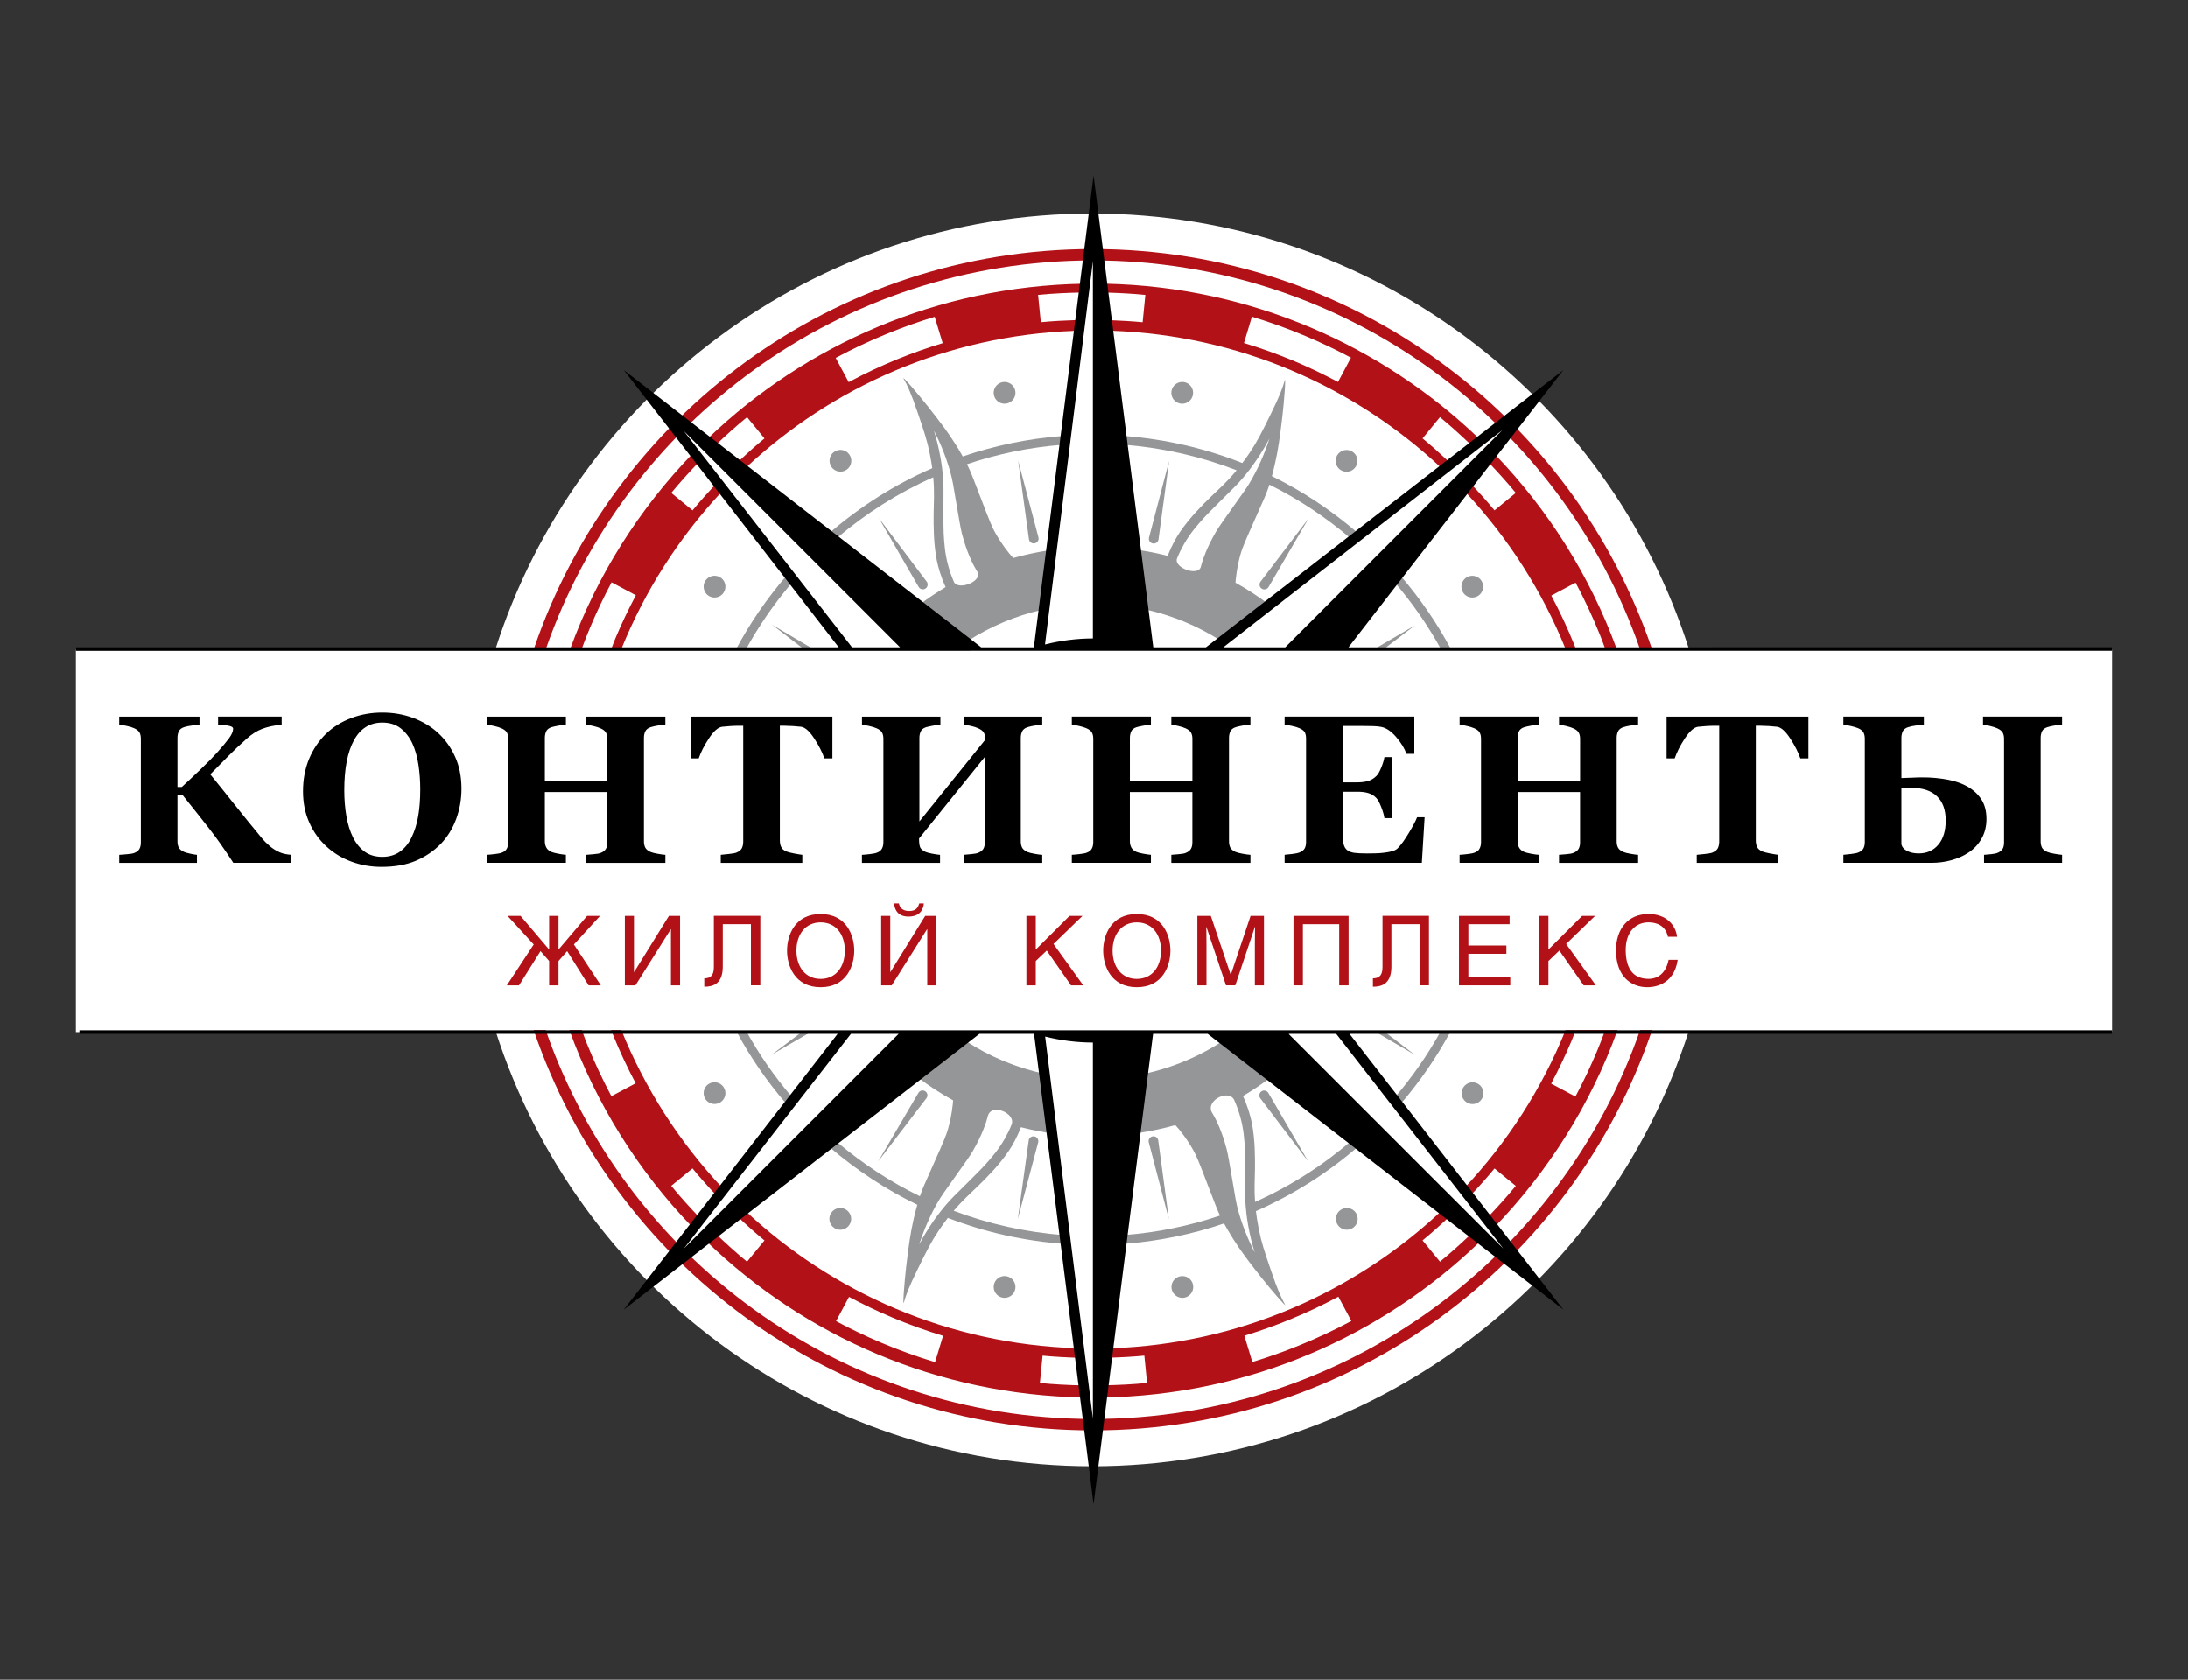 <?xml version="1.0" encoding="utf-8"?>
<!-- Generator: Adobe Illustrator 16.0.3, SVG Export Plug-In . SVG Version: 6.00 Build 0)  -->
<!DOCTYPE svg PUBLIC "-//W3C//DTD SVG 1.1//EN" "http://www.w3.org/Graphics/SVG/1.1/DTD/svg11.dtd">
<svg version="1.1" id="Слой_1" xmlns:x="http://ns.adobe.com/Extensibility/1.0/" xmlns:i="http://ns.adobe.com/AdobeIllustrator/10.0/" xmlns:graph="http://ns.adobe.com/Graphs/1.0/"
	 xmlns="http://www.w3.org/2000/svg" xmlns:xlink="http://www.w3.org/1999/xlink" xmlns:a="http://ns.adobe.com/AdobeSVGViewerExtensions/3.0/"
	 x="0px" y="0px" width="112px" height="86px" viewBox="0 0 112 86" enable-background="new 0 0 112 86" xml:space="preserve">
<rect x="0" y="0" width="112" height="86" fill="#333333" stroke="none"/>
<g id="Континенты_8_">
	<path fill="#FFFFFF" d="M108.115,33.232H86.456c-4.132-12.933-16.244-22.299-30.548-22.299c-14.302,0-26.414,9.366-30.546,22.299
		H3.885V52.84h21.501c4.154,12.896,16.246,22.228,30.521,22.228c14.278,0,26.368-9.332,30.522-22.228h21.684V33.232z"/>
	<path fill="#B11117" d="M55.944,13.336c12.952,0,23.957,8.305,27.999,19.877h0.616c-4.067-11.9-15.338-20.459-28.614-20.459
		S31.396,21.313,27.33,33.213h0.615C31.987,21.641,42.993,13.336,55.944,13.336"/>
	<path fill="#B11117" d="M83.954,52.738c-4.032,11.59-15.045,19.911-28.01,19.911c-12.964,0-23.979-8.321-28.011-19.911h-0.615
		c4.056,11.917,15.336,20.495,28.625,20.495s24.57-8.578,28.625-20.495H83.954z"/>
	<path fill="#B11117" d="M47.866,69.739L47.866,69.739c-0.936-0.284-1.856-0.616-2.765-0.999c-0.787-0.334-1.557-0.699-2.305-1.101
		l0.664-1.242c0.71,0.378,1.44,0.728,2.188,1.045c0.862,0.363,1.738,0.68,2.627,0.949L47.866,69.739z M55.435,70.93
		c-0.738-0.015-1.475-0.052-2.204-0.124l0.138-1.4c0.638,0.061,1.28,0.094,1.925,0.112c-0.054-0.133-0.108-0.266-0.155-0.398
		c-0.013-0.033-0.012-0.064-0.008-0.094c-6.58-0.21-12.543-2.853-17.017-7.069c-0.11,0.136-0.235,0.235-0.375,0.313
		c0.452,0.428,0.913,0.845,1.393,1.237l-0.893,1.089c-0.544-0.446-1.065-0.92-1.577-1.408c-0.125,0.181-0.286,0.305-0.491,0.374
		c5.021,4.848,11.818,7.861,19.32,7.984C55.451,71.342,55.435,71.136,55.435,70.93z"/>
	<path fill="#B11117" d="M65.98,67.575L65.98,67.575c0.866-0.353,1.709-0.748,2.528-1.188l0.666,1.243
		c-0.861,0.462-1.748,0.877-2.663,1.249c-0.791,0.322-1.595,0.608-2.407,0.852l-0.409-1.346
		C64.465,68.15,65.229,67.881,65.98,67.575 M56.407,71.549c7.502-0.11,14.297-3.12,19.326-7.955
		c-0.156-0.125-0.316-0.252-0.465-0.385c-0.505,0.479-1.021,0.947-1.557,1.386l-0.893-1.089c0.501-0.413,0.987-0.848,1.46-1.3
		c-0.146-0.09-0.302-0.156-0.474-0.177c-0.016-0.002-0.027-0.007-0.041-0.013c-4.451,4.165-10.362,6.788-16.885,7.013
		c-0.016,0.16-0.042,0.322-0.072,0.481c0.592-0.017,1.184-0.049,1.771-0.105l0.138,1.398c-0.737,0.074-1.479,0.109-2.224,0.122
		C56.454,71.132,56.423,71.339,56.407,71.549z"/>
	<path fill="#B11117" d="M35.443,23.239c-2.726,2.827-4.875,6.215-6.253,9.975h0.588c0.136-0.365,0.276-0.731,0.429-1.091
		c0.332-0.787,0.698-1.558,1.098-2.306l1.243,0.662c-0.379,0.712-0.728,1.442-1.043,2.19c-0.076,0.18-0.143,0.362-0.212,0.544h0.518
		c1.209-2.987,2.955-5.699,5.117-8.016c-0.123-0.113-0.237-0.241-0.315-0.381c-0.401,0.43-0.793,0.865-1.164,1.318l-1.089-0.893
		c0.454-0.554,0.937-1.083,1.435-1.603C35.669,23.51,35.549,23.381,35.443,23.239"/>
	<path fill="#B11117" d="M45.969,18.381L45.969,18.381c-0.866,0.352-1.709,0.748-2.527,1.187l-0.665-1.24
		c0.861-0.461,1.748-0.879,2.662-1.25c0.791-0.323,1.595-0.608,2.407-0.854l0.409,1.348C47.485,17.807,46.721,18.076,45.969,18.381
		 M55.451,14.529C48,14.663,41.246,17.647,36.24,22.446c0.153,0.094,0.272,0.223,0.366,0.373c0.528-0.507,1.07-0.997,1.634-1.457
		l0.892,1.088c-0.451,0.372-0.889,0.765-1.318,1.167c0.117,0.114,0.199,0.257,0.318,0.361c0.003,0.002,0.006,0.003,0.01,0.006
		c4.446-4.178,10.358-6.808,16.885-7.042c-0.008-0.183,0.035-0.364,0.083-0.551c-0.612,0.019-1.223,0.05-1.831,0.109L53.139,15.1
		c0.756-0.074,1.518-0.109,2.282-0.122C55.413,14.829,55.435,14.684,55.451,14.529z"/>
	<path fill="#B11117" d="M75.385,24.868c-0.081,0.149-0.178,0.291-0.295,0.411c2.128,2.299,3.851,4.981,5.046,7.934h0.527
		c-0.022-0.063-0.045-0.125-0.071-0.188c-0.35-0.866-0.744-1.71-1.182-2.53l1.243-0.662c0.46,0.862,0.875,1.75,1.245,2.665
		c0.095,0.236,0.182,0.476,0.27,0.715h0.586c-1.369-3.738-3.504-7.106-6.208-9.923c-0.067,0.087-0.157,0.168-0.223,0.25
		c-0.04,0.047-0.083,0.092-0.125,0.138c0.483,0.506,0.953,1.024,1.393,1.562l-1.089,0.893
		C76.146,25.701,75.771,25.281,75.385,24.868"/>
	<path fill="#B11117" d="M64.083,16.217L64.083,16.217c0.935,0.284,1.857,0.616,2.766,1.001c0.787,0.332,1.557,0.698,2.305,1.098
		l-0.664,1.243c-0.711-0.378-1.441-0.729-2.19-1.046c-0.861-0.362-1.736-0.68-2.625-0.948L64.083,16.217z M56.676,14.984
		c0.653,0.019,1.305,0.052,1.952,0.117l-0.139,1.4c-0.547-0.052-1.098-0.083-1.651-0.104c0.017,0.179,0.027,0.359,0.035,0.54
		c6.521,0.221,12.43,2.84,16.881,7.001c0.076-0.067,0.16-0.132,0.251-0.189c0.018-0.03,0.035-0.054,0.055-0.07
		c0.027-0.024,0.058-0.035,0.086-0.054c-0.432-0.405-0.872-0.801-1.328-1.175l0.892-1.089c0.567,0.466,1.11,0.961,1.642,1.473
		c0.13-0.116,0.257-0.234,0.382-0.354c-4.984-4.788-11.7-7.787-19.118-7.951C56.654,14.68,56.672,14.83,56.676,14.984z"/>
	<path fill="#B11117" d="M80.446,53.29L80.446,53.29c0.073-0.174,0.136-0.351,0.205-0.527c0.497,0.077,0.986,0.112,1.48,0.079
		c-0.124,0.334-0.249,0.663-0.388,0.991c-0.331,0.787-0.698,1.56-1.098,2.308l-1.242-0.661
		C79.781,54.766,80.131,54.036,80.446,53.29 M76.28,62.601c0.069,0.081,0.127,0.172,0.183,0.268
		c2.773-2.866,4.954-6.306,6.337-10.13h-2.659c-1.215,3.006-2.978,5.732-5.158,8.06c0.112,0.124,0.21,0.262,0.296,0.404
		c0.423-0.45,0.835-0.907,1.224-1.381l1.088,0.894c-0.462,0.563-0.953,1.103-1.461,1.632C76.187,62.428,76.237,62.513,76.28,62.601z
		"/>
	<path fill="#B11117" d="M36.763,61.3c0.067-0.159,0.135-0.317,0.198-0.476c0.003-0.008,0.007-0.01,0.009-0.013
		c-2.185-2.332-3.948-5.063-5.165-8.073h-0.546c0.013,0.01,0.021,0.022,0.036,0.03c0.022,0.055,0.041,0.108,0.062,0.162
		c0.351,0.866,0.744,1.71,1.182,2.53l-1.244,0.661c-0.459-0.862-0.875-1.749-1.244-2.665c-0.096-0.237-0.183-0.479-0.271-0.719
		h-0.634c1.373,3.793,3.527,7.214,6.27,10.065c0.118-0.174,0.241-0.33,0.39-0.467c-0.503-0.525-0.991-1.063-1.447-1.622l1.088-0.894
		C35.865,60.33,36.307,60.822,36.763,61.3"/>
	<path fill="#949698" d="M36.98,30.422c0.211-0.224,0.203-0.578-0.021-0.79c-0.224-0.211-0.578-0.201-0.789,0.022
		c-0.212,0.224-0.203,0.578,0.022,0.789C36.415,30.655,36.769,30.645,36.98,30.422"/>
	<path fill="#949698" d="M60.317,20.638c0.289,0.109,0.611-0.037,0.719-0.324c0.11-0.289-0.035-0.61-0.323-0.72
		c-0.289-0.108-0.61,0.037-0.719,0.324C59.884,20.206,60.03,20.529,60.317,20.638"/>
	<path fill="#949698" d="M43.247,24.104c0.282-0.125,0.407-0.457,0.282-0.737c-0.126-0.281-0.456-0.407-0.737-0.282
		c-0.28,0.127-0.407,0.455-0.28,0.737C42.636,24.103,42.965,24.229,43.247,24.104"/>
	<path fill="#949698" d="M69.334,23.981c0.212-0.224,0.2-0.577-0.024-0.788c-0.225-0.211-0.578-0.2-0.789,0.023
		c-0.21,0.225-0.201,0.579,0.024,0.79C68.771,24.218,69.123,24.207,69.334,23.981"/>
	<path fill="#949698" d="M51.516,20.666c0.304-0.051,0.509-0.337,0.458-0.642c-0.051-0.304-0.337-0.508-0.642-0.458
		c-0.304,0.051-0.51,0.339-0.458,0.642C50.924,20.513,51.213,20.717,51.516,20.666"/>
	<path fill="#949698" d="M75.595,30.547c0.28-0.126,0.405-0.456,0.279-0.737c-0.126-0.281-0.457-0.406-0.737-0.28
		c-0.281,0.126-0.406,0.457-0.28,0.738C74.983,30.548,75.313,30.675,75.595,30.547"/>
	<path fill="#949698" d="M71.389,29.817c0.897,1.046,1.691,2.183,2.362,3.398c0.089-0.004,0.179,0,0.27-0.003
		c0.082-0.002,0.161,0.002,0.242,0.005c-0.72-1.342-1.586-2.593-2.573-3.738C71.598,29.597,71.496,29.709,71.389,29.817"/>
	<path fill="#949698" d="M48.314,23.174L48.314,23.174c0.189,0.488,0.295,0.869,0.329,0.985c0.125,0.458,0.16,0.714,0.291,1.49
		c0.163,0.956,0.244,1.436,0.308,1.683c0.246,0.94,0.546,1.514,0.622,1.655c0.049,0.09,0.099,0.175,0.146,0.257
		c0.357,0.483-0.91,1.009-1.17,0.572c-0.142-0.323-0.235-0.61-0.297-0.837c-0.177-0.638-0.207-1.168-0.236-1.659
		c-0.013-0.208-0.012-0.568-0.012-1.284c0-0.931,0.016-1.147-0.024-1.621c-0.013-0.164-0.045-0.514-0.124-0.96
		c-0.098-0.566-0.226-1.043-0.342-1.412C47.96,22.343,48.141,22.723,48.314,23.174 M46.979,21.14
		c0.325,0.951,0.486,1.428,0.622,2.118c0.055,0.277,0.094,0.522,0.12,0.717c-1.904,0.828-3.652,1.938-5.207,3.269
		c0.109,0.106,0.23,0.197,0.357,0.28c1.47-1.247,3.116-2.293,4.901-3.084c0.072,0.785,0.027,1.244,0.02,1.896
		c-0.003,0.509-0.011,1.477,0.161,2.347c0.073,0.365,0.206,0.838,0.454,1.378c-0.481,0.285-0.944,0.599-1.388,0.933
		c0.251,0.188,0.536,0.291,0.785,0.495c0.273,0.224,0.523,0.47,0.803,0.688c0.318,0.247,0.676,0.374,0.964,0.617
		c1.138-0.72,2.402-1.259,3.753-1.568c0.101-0.475,0.047-1.065,0.1-1.505c0.051-0.418,0.327-1.13,0.254-1.541
		c-0.615,0.097-1.221,0.224-1.81,0.393c-0.066-0.074-0.132-0.147-0.2-0.229c-0.342-0.423-0.571-0.798-0.702-1.029
		c-0.18-0.315-0.267-0.521-0.819-1.964c-0.37-0.967-0.439-1.156-0.613-1.509c-0.009-0.018-0.023-0.047-0.036-0.07
		c1.538-0.518,3.157-0.859,4.835-0.993c0.001-0.15,0.01-0.3,0.02-0.45c-1.76,0.136-3.459,0.496-5.07,1.045
		c-0.09-0.162-0.199-0.35-0.344-0.581c-0.4-0.639-0.763-1.122-1.46-2.005c-0.436-0.554-1.363-1.644-1.218-1.384
		C46.436,19.708,46.619,20.082,46.979,21.14z"/>
	<path fill="#949698" d="M38.19,33.23c0.655-1.189,1.428-2.306,2.299-3.334c-0.093-0.124-0.168-0.259-0.262-0.381
		c-0.978,1.141-1.835,2.385-2.55,3.72C37.848,33.227,38.019,33.216,38.19,33.23"/>
	<path fill="#949698" d="M63.63,24.462L63.63,24.462c0.107-0.125,0.332-0.396,0.591-0.766c0.331-0.47,0.578-0.896,0.758-1.24
		c-0.102,0.321-0.243,0.717-0.44,1.159c-0.211,0.478-0.406,0.824-0.465,0.929c-0.235,0.413-0.392,0.617-0.848,1.259
		c-0.562,0.791-0.843,1.187-0.973,1.407c-0.49,0.839-0.684,1.458-0.73,1.61c-0.02,0.066-0.036,0.128-0.052,0.191
		c-0.114,0.521-1.4,0.074-1.222-0.417c0.117-0.288,0.241-0.527,0.347-0.715c0.325-0.575,0.68-0.971,1.005-1.338
		c0.139-0.157,0.394-0.41,0.9-0.916C63.16,24.968,63.323,24.825,63.63,24.462 M57.635,22.782c1.983,0.164,3.883,0.61,5.665,1.3
		c-0.524,0.637-0.886,0.931-1.364,1.398c-0.362,0.357-1.051,1.036-1.545,1.773c-0.195,0.293-0.421,0.693-0.622,1.209
		c-0.51-0.132-1.032-0.233-1.562-0.312c0.108,0.686,0.176,1.371,0.277,2.061c0.044,0.31,0.137,0.66,0.184,1.001
		c1.359,0.306,2.63,0.838,3.771,1.559c0.247-0.28,0.591-0.474,0.892-0.688c0.11-0.076,0.235-0.143,0.37-0.207
		c0.386-0.353,0.778-0.702,1.249-0.932c-0.542-0.406-1.111-0.779-1.708-1.107c0.005-0.064,0.01-0.129,0.016-0.195
		c0.056-0.542,0.161-0.969,0.23-1.225c0.097-0.349,0.182-0.558,0.812-1.968c0.422-0.944,0.507-1.126,0.634-1.5
		c0.011-0.033,0.026-0.079,0.042-0.133c1.517,0.752,2.922,1.69,4.195,2.781c0.107-0.105,0.216-0.207,0.313-0.322
		c-1.326-1.139-2.794-2.117-4.379-2.895c0.045-0.165,0.096-0.362,0.149-0.593c0.168-0.735,0.254-1.333,0.387-2.452
		c0.083-0.699,0.197-2.126,0.117-1.838c-0.094,0.338-0.229,0.731-0.724,1.734c-0.443,0.901-0.665,1.353-1.056,1.937
		c-0.143,0.212-0.273,0.395-0.387,0.542c-1.875-0.742-3.883-1.215-5.979-1.381c0,0.004,0.002,0.007,0.002,0.01
		C57.615,22.489,57.626,22.634,57.635,22.782z"/>
	<path fill="#949698" d="M47.375,30.136c0.119-0.08,0.147-0.243,0.062-0.356l-2.443-3.242l2.031,3.515
		C47.095,30.176,47.256,30.213,47.375,30.136"/>
	<path fill="#949698" d="M41.162,33.245c0.185,0.011,0.371,0.023,0.557,0.037l-2.189-1.289L41.162,33.245z"/>
	<path fill="#949698" d="M52.673,27.613c0.019,0.141,0.154,0.237,0.294,0.208c0.14-0.029,0.227-0.168,0.191-0.306l-1.038-3.923
		L52.673,27.613z"/>
	<path fill="#949698" d="M72.427,32.019l-2.116,1.234c0.175-0.004,0.351-0.009,0.527-0.026L72.427,32.019z"/>
	<path fill="#949698" d="M64.583,30.138c0.12,0.08,0.28,0.042,0.352-0.081l2.044-3.506l-2.455,3.232
		C64.438,29.897,64.465,30.059,64.583,30.138"/>
	<path fill="#949698" d="M59.301,27.62l0.544-4.023l-1.029,3.925c-0.036,0.139,0.051,0.278,0.191,0.306
		C59.147,27.855,59.282,27.761,59.301,27.62"/>
	<path fill="#949698" d="M48.402,61.711L48.402,61.711c-0.107,0.123-0.332,0.396-0.593,0.765c-0.33,0.472-0.577,0.897-0.756,1.242
		c0.102-0.322,0.242-0.715,0.44-1.159c0.211-0.478,0.405-0.824,0.464-0.929c0.236-0.413,0.393-0.618,0.848-1.259
		c0.562-0.791,0.844-1.188,0.974-1.408c0.49-0.839,0.683-1.456,0.729-1.609c0.021-0.066,0.036-0.127,0.053-0.191
		c0.157-0.719,1.462-0.174,1.221,0.416c-0.117,0.288-0.239,0.527-0.346,0.716c-0.325,0.574-0.68,0.971-1.005,1.338
		c-0.139,0.156-0.394,0.411-0.9,0.916C48.872,61.205,48.709,61.348,48.402,61.711 M54.479,63.236
		c-1.979-0.147-3.877-0.576-5.659-1.247c0.479-0.566,0.826-0.855,1.276-1.298c0.362-0.355,1.052-1.034,1.544-1.771
		c0.196-0.293,0.423-0.694,0.622-1.209c0.551,0.141,1.115,0.251,1.688,0.332c-0.14-1.026-0.355-2.023-0.451-3.06
		c-1.473-0.313-2.846-0.892-4.067-1.688c-0.107,0.114-0.223,0.222-0.347,0.319c-0.255,0.23-0.553,0.424-0.811,0.606
		c-0.447,0.31-0.872,0.611-1.293,0.938c0.571,0.434,1.174,0.83,1.808,1.178c-0.005,0.064-0.01,0.129-0.016,0.195
		c-0.056,0.542-0.162,0.968-0.231,1.224c-0.096,0.351-0.181,0.557-0.811,1.969c-0.422,0.943-0.507,1.128-0.634,1.5
		c-0.002,0.008-0.005,0.017-0.007,0.022c-1.518-0.737-2.924-1.664-4.2-2.74c-0.117,0.096-0.254,0.177-0.385,0.26
		c1.348,1.149,2.839,2.134,4.451,2.915c-0.053,0.185-0.114,0.417-0.181,0.704c-0.168,0.735-0.254,1.333-0.387,2.453
		c-0.082,0.699-0.197,2.125-0.117,1.84c0.093-0.341,0.229-0.733,0.723-1.736c0.444-0.903,0.666-1.353,1.058-1.938
		c0.18-0.269,0.341-0.484,0.468-0.65c1.896,0.731,3.925,1.192,6.042,1.337c-0.032-0.147-0.062-0.297-0.086-0.446
		C54.478,63.242,54.479,63.238,54.479,63.236z"/>
	<path fill="#949698" d="M71.36,56.229c0.12,0.094,0.216,0.201,0.304,0.328c0.989-1.143,1.857-2.395,2.58-3.734
		c-0.171,0.004-0.344,0.006-0.515,0.01C73.055,54.047,72.258,55.185,71.36,56.229"/>
	<path fill="#949698" d="M63.718,62.999L63.718,62.999c-0.188-0.486-0.296-0.868-0.328-0.984c-0.125-0.459-0.16-0.715-0.291-1.491
		c-0.162-0.956-0.244-1.436-0.308-1.685c-0.246-0.939-0.547-1.513-0.622-1.651c-0.049-0.092-0.098-0.179-0.147-0.258
		c-0.294-0.623,0.934-1.207,1.17-0.573c0.142,0.322,0.235,0.61,0.298,0.837c0.176,0.638,0.207,1.167,0.235,1.658
		c0.013,0.209,0.013,0.566,0.013,1.285c-0.002,0.929-0.016,1.145,0.025,1.62c0.012,0.162,0.045,0.514,0.123,0.96
		c0.098,0.565,0.226,1.043,0.342,1.412C64.072,63.83,63.891,63.45,63.718,62.999 M64.243,61.537
		c-0.049-0.669-0.01-1.104-0.004-1.697c0.004-0.511,0.011-1.479-0.16-2.348c-0.075-0.363-0.207-0.839-0.455-1.379
		c1.071-0.632,2.055-1.396,2.934-2.266c-0.175-0.225-0.377-0.418-0.611-0.593c-0.1-0.072-0.112-0.27,0.027-0.315
		c0.015-0.006,0.029-0.008,0.045-0.011c-0.035-0.017-0.068-0.041-0.102-0.062h-2.706c-1.341,0.999-2.898,1.726-4.586,2.1
		c0.016,0.744-0.156,1.514-0.236,2.249c-0.031,0.278-0.042,0.536-0.083,0.788c0.631-0.1,1.252-0.229,1.856-0.401
		c0.067,0.073,0.133,0.147,0.2,0.229c0.345,0.422,0.572,0.798,0.703,1.028c0.18,0.317,0.267,0.523,0.818,1.967
		c0.334,0.871,0.424,1.111,0.565,1.408c-1.544,0.521-3.172,0.862-4.857,0.995c-0.03,0.154-0.057,0.306-0.088,0.455
		c1.79-0.133,3.517-0.49,5.153-1.047c0.101,0.185,0.238,0.43,0.436,0.744c0.399,0.64,0.762,1.121,1.459,2.008
		c0.436,0.553,1.365,1.642,1.218,1.382c-0.172-0.306-0.356-0.68-0.715-1.738c-0.325-0.949-0.486-1.428-0.622-2.117
		c-0.076-0.378-0.119-0.695-0.145-0.909c1.926-0.844,3.697-1.974,5.265-3.332c-0.108-0.102-0.212-0.21-0.315-0.32
		C67.747,59.643,66.066,60.721,64.243,61.537z"/>
	<path fill="#949698" d="M37.714,52.838c0.716,1.327,1.575,2.563,2.552,3.695c0.065-0.144,0.143-0.276,0.245-0.401
		c-0.879-1.032-1.656-2.151-2.315-3.346C38.036,52.816,37.876,52.84,37.714,52.838"/>
	<path fill="#949698" d="M47.365,55.87c-0.119-0.079-0.279-0.043-0.352,0.081l-2.053,3.5l2.463-3.226
		C47.511,56.113,47.484,55.949,47.365,55.87"/>
	<path fill="#949698" d="M52.659,58.39l-0.557,4.02l1.042-3.922c0.037-0.137-0.051-0.278-0.19-0.307
		C52.813,58.153,52.677,58.247,52.659,58.39"/>
	<path fill="#949698" d="M39.514,53.988l1.877-1.088c-0.114-0.001-0.231-0.027-0.339-0.073L39.514,53.988z"/>
	<path fill="#949698" d="M59.288,58.39c-0.019-0.143-0.152-0.238-0.293-0.21c-0.141,0.027-0.228,0.165-0.192,0.304l1.027,3.928
		L59.288,58.39z"/>
	<path fill="#949698" d="M70.901,52.844c-0.136,0.013-0.271,0.023-0.405,0.033l1.932,1.13L70.901,52.844z"/>
	<path fill="#949698" d="M64.573,55.872c-0.119,0.081-0.146,0.245-0.061,0.359l2.452,3.232l-2.04-3.509
		C64.853,55.833,64.692,55.796,64.573,55.872"/>
	<path fill="#949698" d="M36.346,55.457c-0.281,0.125-0.406,0.457-0.281,0.737c0.127,0.28,0.457,0.405,0.738,0.28
		s0.408-0.455,0.281-0.735C36.958,55.457,36.628,55.332,36.346,55.457"/>
	<path fill="#949698" d="M42.606,62.022c-0.211,0.225-0.202,0.576,0.023,0.786c0.224,0.212,0.577,0.203,0.789-0.021
		c0.211-0.225,0.201-0.577-0.023-0.789C43.171,61.788,42.818,61.797,42.606,62.022"/>
	<path fill="#949698" d="M75.761,55.563c-0.224-0.212-0.578-0.201-0.789,0.023c-0.212,0.224-0.201,0.575,0.023,0.789
		c0.224,0.21,0.578,0.201,0.789-0.024C75.996,56.126,75.985,55.774,75.761,55.563"/>
	<path fill="#949698" d="M60.506,65.332c-0.309,0.008-0.551,0.266-0.542,0.573s0.266,0.549,0.574,0.542
		c0.308-0.01,0.55-0.268,0.541-0.575C61.071,65.564,60.814,65.321,60.506,65.332"/>
	<path fill="#949698" d="M51.623,65.367c-0.288-0.11-0.61,0.035-0.72,0.322c-0.109,0.288,0.035,0.61,0.322,0.721
		c0.289,0.11,0.611-0.035,0.72-0.322C52.055,65.8,51.91,65.478,51.623,65.367"/>
	<path fill="#949698" d="M68.711,61.896c-0.281,0.126-0.406,0.455-0.279,0.737c0.126,0.278,0.456,0.405,0.737,0.278
		c0.281-0.125,0.406-0.455,0.28-0.737C69.323,61.893,68.994,61.77,68.711,61.896"/>
	<path d="M4.067,33.232h104.047H4.067z"/>
	<path d="M4.067,52.84h104.047H4.067z"/>
	<path d="M35.004,22.074L35.004,22.074l11.067,11.066h-2.457L35.004,22.074z M76.904,22.026L76.904,22.026L65.789,33.141h-3.172
		L76.904,22.026z M55.944,13.373L55.944,13.373v19.313c-0.846,0.002-1.665,0.112-2.451,0.308L55.944,13.373z M69.025,33.141
		L80.03,18.948L61.728,33.141h-2.694L55.979,8.986l-3.056,24.155h-2.695L31.927,18.948l11.006,14.192H3.885v0.183l104.229-0.005
		v-0.182L69.025,33.141z"/>
	<path d="M76.952,63.924L76.952,63.924L65.958,52.931h2.441L76.952,63.924z M35.005,63.924L35.005,63.924l8.552-10.993h2.442
		L35.005,63.924z M55.944,72.629L55.944,72.629L53.501,53.07c0.783,0.195,1.6,0.303,2.443,0.306V72.629z M4.067,52.931h38.809
		L31.927,67.052l18.209-14.121h2.797l3.045,24.083l3.045-24.083h2.796l18.21,14.121L69.08,52.931h39.035v-0.183H4.067V52.931z"/>
	<path d="M11.943,44.174L11.943,44.174c-0.445-0.686-0.848-1.259-1.208-1.719c-0.358-0.461-0.817-1.04-1.377-1.736H9.083v2.354
		c0,0.125,0.022,0.232,0.069,0.321s0.138,0.162,0.274,0.223c0.064,0.027,0.159,0.055,0.284,0.083c0.124,0.03,0.248,0.05,0.371,0.065
		v0.411H6.102v-0.411c0.095-0.007,0.229-0.017,0.403-0.032c0.174-0.015,0.297-0.035,0.367-0.064
		c0.126-0.048,0.214-0.118,0.263-0.205c0.049-0.088,0.074-0.199,0.074-0.333v-5.308c0-0.123-0.021-0.228-0.063-0.311
		c-0.042-0.085-0.134-0.161-0.274-0.227c-0.109-0.05-0.241-0.09-0.396-0.122c-0.155-0.033-0.279-0.053-0.375-0.063v-0.412h4.11
		v0.412c-0.108,0.01-0.24,0.025-0.393,0.045c-0.153,0.019-0.284,0.046-0.394,0.082C9.29,37.27,9.198,37.343,9.152,37.44
		c-0.046,0.099-0.069,0.208-0.069,0.329v2.521h0.223c0.274-0.249,0.594-0.551,0.96-0.903c0.366-0.35,0.649-0.64,0.85-0.864
		c0.281-0.313,0.488-0.563,0.62-0.745c0.132-0.183,0.197-0.341,0.197-0.475c0-0.061-0.063-0.106-0.189-0.138
		c-0.126-0.031-0.32-0.055-0.581-0.068v-0.412h3.255v0.412c-0.393,0.042-0.723,0.113-0.991,0.215
		c-0.267,0.1-0.532,0.267-0.796,0.503c-0.376,0.337-0.686,0.628-0.93,0.877c-0.244,0.247-0.557,0.564-0.939,0.951
		c0.337,0.413,0.744,0.916,1.217,1.513c0.476,0.597,0.948,1.18,1.418,1.746c0.12,0.146,0.256,0.282,0.411,0.415
		c0.155,0.131,0.326,0.238,0.512,0.319c0.087,0.039,0.188,0.07,0.3,0.09c0.112,0.021,0.208,0.033,0.289,0.037v0.411H11.943z
		 M14.909,44.174h-2.966c-0.445-0.686-0.848-1.259-1.208-1.719c-0.358-0.461-0.817-1.04-1.377-1.736H9.083v2.354
		c0,0.125,0.022,0.232,0.069,0.321s0.138,0.162,0.274,0.223c0.064,0.027,0.159,0.055,0.284,0.083c0.124,0.03,0.248,0.05,0.371,0.065
		v0.411H6.102v-0.411c0.095-0.007,0.229-0.017,0.403-0.032c0.174-0.015,0.297-0.035,0.367-0.064
		c0.126-0.048,0.214-0.118,0.263-0.205c0.049-0.088,0.074-0.199,0.074-0.333v-5.308c0-0.123-0.021-0.228-0.063-0.311
		c-0.042-0.085-0.134-0.161-0.274-0.227c-0.109-0.05-0.241-0.09-0.396-0.122c-0.155-0.033-0.279-0.053-0.375-0.063v-0.412h4.11
		v0.412c-0.108,0.01-0.24,0.025-0.393,0.045c-0.153,0.019-0.284,0.046-0.394,0.082C9.29,37.27,9.198,37.343,9.152,37.44
		c-0.046,0.099-0.069,0.208-0.069,0.329v2.521h0.223c0.274-0.249,0.594-0.551,0.96-0.903c0.366-0.35,0.649-0.64,0.85-0.864
		c0.281-0.313,0.488-0.563,0.62-0.745c0.132-0.183,0.197-0.341,0.197-0.475c0-0.061-0.063-0.106-0.189-0.138
		c-0.126-0.031-0.32-0.055-0.581-0.068v-0.412h3.255v0.412c-0.393,0.042-0.723,0.113-0.991,0.215
		c-0.267,0.1-0.532,0.267-0.796,0.503c-0.376,0.337-0.686,0.628-0.93,0.877c-0.244,0.247-0.557,0.564-0.939,0.951
		c0.337,0.413,0.744,0.916,1.217,1.513c0.476,0.597,0.948,1.18,1.418,1.746c0.12,0.146,0.256,0.282,0.411,0.415
		c0.155,0.131,0.326,0.238,0.512,0.319c0.087,0.039,0.188,0.07,0.3,0.09c0.112,0.021,0.208,0.033,0.289,0.037V44.174z"/>
	<path d="M21.064,42.88L21.064,42.88c0.158-0.321,0.272-0.684,0.342-1.089c0.071-0.404,0.106-0.863,0.106-1.373
		c0-0.435-0.03-0.857-0.092-1.266c-0.061-0.411-0.167-0.776-0.314-1.099c-0.151-0.319-0.352-0.576-0.601-0.771
		c-0.25-0.193-0.562-0.29-0.935-0.29c-0.636,0-1.121,0.301-1.451,0.906c-0.331,0.604-0.496,1.458-0.496,2.562
		c0,0.468,0.037,0.91,0.108,1.325c0.072,0.417,0.186,0.779,0.341,1.089c0.158,0.313,0.358,0.557,0.601,0.732
		c0.243,0.175,0.542,0.262,0.897,0.262c0.349,0,0.648-0.088,0.898-0.264C20.717,43.428,20.915,43.186,21.064,42.88 M22.42,37.52
		c0.369,0.338,0.662,0.746,0.878,1.225c0.216,0.479,0.324,1.022,0.324,1.635c0,0.545-0.091,1.065-0.274,1.557
		c-0.184,0.492-0.446,0.916-0.792,1.273c-0.363,0.369-0.788,0.656-1.277,0.862c-0.489,0.205-1.072,0.309-1.748,0.309
		c-0.545,0-1.06-0.091-1.545-0.27c-0.486-0.179-0.913-0.44-1.282-0.781c-0.366-0.334-0.656-0.741-0.872-1.22
		c-0.214-0.478-0.321-1.01-0.321-1.598c0-0.612,0.105-1.167,0.313-1.664c0.21-0.5,0.499-0.925,0.863-1.281
		c0.362-0.347,0.793-0.616,1.291-0.804c0.498-0.189,1.028-0.283,1.591-0.283c0.56,0,1.086,0.091,1.576,0.273
		C21.637,36.938,22.062,37.192,22.42,37.52z M22.42,37.52L22.42,37.52c0.369,0.338,0.662,0.746,0.878,1.225
		c0.216,0.479,0.324,1.022,0.324,1.635c0,0.545-0.091,1.065-0.274,1.557c-0.184,0.492-0.446,0.916-0.792,1.273
		c-0.363,0.369-0.788,0.656-1.277,0.862c-0.489,0.205-1.072,0.309-1.748,0.309c-0.545,0-1.06-0.091-1.545-0.27
		c-0.486-0.179-0.913-0.44-1.282-0.781c-0.366-0.334-0.656-0.741-0.872-1.22c-0.214-0.478-0.321-1.01-0.321-1.598
		c0-0.612,0.105-1.167,0.313-1.664c0.21-0.5,0.499-0.925,0.863-1.281c0.362-0.347,0.793-0.616,1.291-0.804
		c0.498-0.189,1.028-0.283,1.591-0.283c0.56,0,1.086,0.091,1.576,0.273C21.637,36.938,22.062,37.192,22.42,37.52 M21.064,42.88
		c0.158-0.321,0.272-0.684,0.342-1.089c0.071-0.404,0.106-0.863,0.106-1.373c0-0.435-0.03-0.857-0.092-1.266
		c-0.061-0.411-0.167-0.776-0.314-1.099c-0.151-0.319-0.352-0.576-0.601-0.771c-0.25-0.193-0.562-0.29-0.935-0.29
		c-0.636,0-1.121,0.301-1.451,0.906c-0.331,0.604-0.496,1.458-0.496,2.562c0,0.468,0.037,0.91,0.108,1.325
		c0.072,0.417,0.186,0.779,0.341,1.089c0.158,0.313,0.358,0.557,0.601,0.732c0.243,0.175,0.542,0.262,0.897,0.262
		c0.349,0,0.648-0.088,0.898-0.264C20.717,43.428,20.915,43.186,21.064,42.88z"/>
	<path d="M30.011,44.174L30.011,44.174v-0.411c0.088-0.007,0.217-0.017,0.386-0.032c0.168-0.015,0.285-0.035,0.347-0.064
		c0.13-0.051,0.221-0.122,0.27-0.208c0.049-0.085,0.075-0.195,0.075-0.33v-2.58H27.89v2.523c0,0.12,0.025,0.227,0.076,0.321
		c0.05,0.096,0.138,0.169,0.261,0.223c0.067,0.027,0.181,0.059,0.343,0.09c0.162,0.031,0.293,0.05,0.396,0.057v0.411h-4.048v-0.411
		c0.087-0.004,0.218-0.015,0.388-0.035c0.171-0.019,0.295-0.042,0.372-0.072c0.127-0.044,0.215-0.114,0.265-0.208
		c0.049-0.092,0.074-0.203,0.074-0.33v-5.297c0-0.123-0.022-0.228-0.067-0.311c-0.043-0.085-0.135-0.159-0.272-0.221
		c-0.102-0.046-0.235-0.089-0.401-0.125c-0.164-0.037-0.284-0.059-0.358-0.065v-0.412h4.048v0.412
		c-0.109,0.006-0.239,0.025-0.391,0.053c-0.151,0.027-0.268,0.055-0.349,0.079c-0.138,0.046-0.228,0.12-0.272,0.219
		c-0.043,0.1-0.065,0.207-0.065,0.321v2.235h3.198v-2.184c0-0.123-0.024-0.228-0.07-0.311c-0.045-0.085-0.138-0.159-0.275-0.221
		c-0.09-0.042-0.213-0.083-0.366-0.119c-0.153-0.038-0.275-0.062-0.367-0.072v-0.412h4.048v0.412
		c-0.113,0.006-0.239,0.022-0.38,0.045c-0.142,0.022-0.267,0.052-0.38,0.087c-0.133,0.046-0.224,0.118-0.269,0.216
		c-0.046,0.099-0.068,0.206-0.068,0.324v5.302c0,0.125,0.022,0.232,0.068,0.321c0.045,0.088,0.135,0.162,0.269,0.223
		c0.084,0.035,0.207,0.066,0.367,0.094c0.161,0.03,0.292,0.046,0.394,0.054v0.411H30.011z M34.059,44.174h-4.048v-0.411
		c0.088-0.007,0.217-0.017,0.386-0.032c0.168-0.015,0.285-0.035,0.347-0.064c0.13-0.051,0.221-0.122,0.27-0.208
		c0.049-0.085,0.075-0.195,0.075-0.33v-2.58H27.89v2.523c0,0.12,0.025,0.227,0.076,0.321c0.05,0.096,0.138,0.169,0.261,0.223
		c0.067,0.027,0.181,0.059,0.343,0.09c0.162,0.031,0.293,0.05,0.396,0.057v0.411h-4.048v-0.411c0.087-0.004,0.218-0.015,0.388-0.035
		c0.171-0.019,0.295-0.042,0.372-0.072c0.127-0.044,0.215-0.114,0.265-0.208c0.049-0.092,0.074-0.203,0.074-0.33v-5.297
		c0-0.123-0.022-0.228-0.067-0.311c-0.043-0.085-0.135-0.159-0.272-0.221c-0.102-0.046-0.235-0.089-0.401-0.125
		c-0.164-0.037-0.284-0.059-0.358-0.065v-0.412h4.048v0.412c-0.109,0.006-0.239,0.025-0.391,0.053
		c-0.151,0.027-0.268,0.055-0.349,0.079c-0.138,0.046-0.228,0.12-0.272,0.219c-0.043,0.1-0.065,0.207-0.065,0.321v2.235h3.198
		v-2.184c0-0.123-0.024-0.228-0.07-0.311c-0.045-0.085-0.138-0.159-0.275-0.221c-0.09-0.042-0.213-0.083-0.366-0.119
		c-0.153-0.038-0.275-0.062-0.367-0.072v-0.412h4.048v0.412c-0.113,0.006-0.239,0.022-0.38,0.045
		c-0.142,0.022-0.267,0.052-0.38,0.087c-0.133,0.046-0.224,0.118-0.269,0.216c-0.046,0.099-0.068,0.206-0.068,0.324v5.302
		c0,0.125,0.022,0.232,0.068,0.321c0.045,0.088,0.135,0.162,0.269,0.223c0.084,0.035,0.207,0.066,0.367,0.094
		c0.161,0.03,0.292,0.046,0.394,0.054V44.174z"/>
	<path d="M42.198,38.827L42.198,38.827c-0.109-0.319-0.283-0.662-0.523-1.028c-0.241-0.365-0.462-0.562-0.667-0.591
		c-0.111-0.014-0.251-0.025-0.415-0.037c-0.166-0.01-0.309-0.016-0.426-0.016h-0.248v5.874c0,0.127,0.022,0.24,0.069,0.334
		c0.045,0.098,0.134,0.173,0.268,0.23c0.081,0.032,0.207,0.064,0.378,0.098c0.17,0.033,0.315,0.057,0.435,0.072v0.411h-4.175v-0.411
		c0.103-0.011,0.246-0.026,0.43-0.044c0.185-0.021,0.311-0.042,0.377-0.072c0.137-0.057,0.229-0.133,0.275-0.227
		c0.045-0.094,0.068-0.208,0.068-0.337v-5.927h-0.248c-0.119,0-0.262,0.005-0.426,0.016c-0.166,0.011-0.304,0.023-0.415,0.037
		c-0.205,0.029-0.426,0.226-0.667,0.591c-0.241,0.367-0.416,0.709-0.524,1.028h-0.411v-2.141h7.256v2.141H42.198z M42.609,38.827
		h-0.411c-0.109-0.319-0.283-0.662-0.523-1.028c-0.241-0.365-0.462-0.562-0.667-0.591c-0.111-0.014-0.251-0.025-0.415-0.037
		c-0.166-0.01-0.309-0.016-0.426-0.016h-0.248v5.874c0,0.127,0.022,0.24,0.069,0.334c0.045,0.098,0.134,0.173,0.268,0.23
		c0.081,0.032,0.207,0.064,0.378,0.098c0.17,0.033,0.315,0.057,0.435,0.072v0.411h-4.175v-0.411c0.103-0.011,0.246-0.026,0.43-0.044
		c0.185-0.021,0.311-0.042,0.377-0.072c0.137-0.057,0.229-0.133,0.275-0.227c0.045-0.094,0.068-0.208,0.068-0.337v-5.927h-0.248
		c-0.119,0-0.262,0.005-0.426,0.016c-0.166,0.011-0.304,0.023-0.415,0.037c-0.205,0.029-0.426,0.226-0.667,0.591
		c-0.241,0.367-0.416,0.709-0.524,1.028h-0.411v-2.141h7.256V38.827z"/>
	<path d="M49.334,44.174L49.334,44.174v-0.411c0.089-0.007,0.218-0.019,0.386-0.035c0.168-0.015,0.284-0.037,0.349-0.064
		c0.13-0.054,0.219-0.124,0.27-0.208c0.049-0.086,0.074-0.197,0.074-0.332V38.75l-3.368,4.178c0,0.245,0.025,0.403,0.072,0.481
		c0.047,0.077,0.136,0.146,0.265,0.207c0.075,0.031,0.191,0.063,0.35,0.092c0.157,0.03,0.288,0.048,0.389,0.056v0.411h-4v-0.411
		c0.087-0.004,0.217-0.015,0.388-0.035c0.17-0.019,0.295-0.042,0.372-0.072c0.127-0.044,0.214-0.114,0.264-0.208
		c0.05-0.092,0.075-0.203,0.075-0.33v-5.297c0-0.123-0.022-0.228-0.066-0.311c-0.044-0.085-0.135-0.159-0.272-0.221
		c-0.101-0.046-0.235-0.089-0.4-0.125c-0.166-0.037-0.286-0.059-0.359-0.065v-0.412h4.016v0.412
		c-0.109,0.006-0.239,0.025-0.39,0.053c-0.151,0.027-0.267,0.055-0.349,0.079c-0.138,0.046-0.227,0.12-0.271,0.219
		s-0.066,0.207-0.066,0.321v4.283l3.367-4.178c0-0.185-0.027-0.313-0.081-0.389c-0.052-0.075-0.14-0.142-0.263-0.197
		c-0.102-0.05-0.227-0.09-0.372-0.123c-0.146-0.031-0.267-0.055-0.362-0.068v-0.412h4v0.412c-0.112,0.006-0.239,0.022-0.38,0.045
		c-0.141,0.022-0.268,0.052-0.38,0.087c-0.135,0.046-0.224,0.118-0.27,0.216c-0.045,0.099-0.068,0.206-0.068,0.324v5.302
		c0,0.125,0.023,0.232,0.068,0.321c0.046,0.088,0.135,0.162,0.27,0.223c0.084,0.035,0.207,0.066,0.367,0.094
		c0.16,0.03,0.291,0.046,0.393,0.054v0.411H49.334z M53.351,44.174h-4.017v-0.411c0.089-0.007,0.218-0.019,0.386-0.035
		c0.168-0.015,0.284-0.037,0.349-0.064c0.13-0.054,0.219-0.124,0.27-0.208c0.049-0.086,0.074-0.197,0.074-0.332V38.75l-3.368,4.178
		c0,0.245,0.025,0.403,0.072,0.481c0.047,0.077,0.136,0.146,0.265,0.207c0.075,0.031,0.191,0.063,0.35,0.092
		c0.157,0.03,0.288,0.048,0.389,0.056v0.411h-4v-0.411c0.087-0.004,0.217-0.015,0.388-0.035c0.17-0.019,0.295-0.042,0.372-0.072
		c0.127-0.044,0.214-0.114,0.264-0.208c0.05-0.092,0.075-0.203,0.075-0.33v-5.297c0-0.123-0.022-0.228-0.066-0.311
		c-0.044-0.085-0.135-0.159-0.272-0.221c-0.101-0.046-0.235-0.089-0.4-0.125c-0.166-0.037-0.286-0.059-0.359-0.065v-0.412h4.016
		v0.412c-0.109,0.006-0.239,0.025-0.39,0.053c-0.151,0.027-0.267,0.055-0.349,0.079c-0.138,0.046-0.227,0.12-0.271,0.219
		s-0.066,0.207-0.066,0.321v4.283l3.367-4.178c0-0.185-0.027-0.313-0.081-0.389c-0.052-0.075-0.14-0.142-0.263-0.197
		c-0.102-0.05-0.227-0.09-0.372-0.123c-0.146-0.031-0.267-0.055-0.362-0.068v-0.412h4v0.412c-0.112,0.006-0.239,0.022-0.38,0.045
		c-0.141,0.022-0.268,0.052-0.38,0.087c-0.135,0.046-0.224,0.118-0.27,0.216c-0.045,0.099-0.068,0.206-0.068,0.324v5.302
		c0,0.125,0.023,0.232,0.068,0.321c0.046,0.088,0.135,0.162,0.27,0.223c0.084,0.035,0.207,0.066,0.367,0.094
		c0.16,0.03,0.291,0.046,0.393,0.054V44.174z"/>
	<path d="M59.958,44.174L59.958,44.174v-0.411c0.087-0.007,0.215-0.017,0.385-0.032c0.168-0.015,0.285-0.035,0.348-0.064
		c0.13-0.051,0.22-0.122,0.269-0.208c0.05-0.085,0.075-0.195,0.075-0.33v-2.58h-3.199v2.523c0,0.12,0.026,0.227,0.077,0.321
		c0.051,0.096,0.137,0.169,0.262,0.223c0.066,0.027,0.181,0.059,0.342,0.09c0.162,0.031,0.294,0.05,0.396,0.057v0.411h-4.047v-0.411
		c0.087-0.004,0.217-0.015,0.387-0.035c0.171-0.019,0.295-0.042,0.372-0.072c0.127-0.044,0.215-0.114,0.264-0.208
		c0.049-0.092,0.074-0.203,0.074-0.33v-5.297c0-0.123-0.022-0.228-0.066-0.311c-0.043-0.085-0.135-0.159-0.272-0.221
		c-0.103-0.046-0.236-0.089-0.401-0.125c-0.164-0.037-0.284-0.059-0.358-0.065v-0.412h4.047v0.412
		c-0.109,0.006-0.24,0.025-0.39,0.053c-0.151,0.027-0.268,0.055-0.348,0.079c-0.138,0.046-0.229,0.12-0.273,0.219
		c-0.043,0.1-0.065,0.207-0.065,0.321v2.235h3.199v-2.184c0-0.123-0.023-0.228-0.07-0.311c-0.045-0.085-0.138-0.159-0.274-0.221
		c-0.091-0.042-0.214-0.083-0.367-0.119c-0.153-0.038-0.275-0.062-0.367-0.072v-0.412h4.048v0.412
		c-0.113,0.006-0.24,0.022-0.381,0.045c-0.141,0.022-0.267,0.052-0.379,0.087c-0.135,0.046-0.223,0.118-0.27,0.216
		c-0.044,0.099-0.067,0.206-0.067,0.324v5.302c0,0.125,0.023,0.232,0.067,0.321c0.047,0.088,0.135,0.162,0.27,0.223
		c0.083,0.035,0.206,0.066,0.368,0.094c0.159,0.03,0.289,0.046,0.393,0.054v0.411H59.958z M64.006,44.174h-4.048v-0.411
		c0.087-0.007,0.215-0.017,0.385-0.032c0.168-0.015,0.285-0.035,0.348-0.064c0.13-0.051,0.22-0.122,0.269-0.208
		c0.05-0.085,0.075-0.195,0.075-0.33v-2.58h-3.199v2.523c0,0.12,0.026,0.227,0.077,0.321c0.051,0.096,0.137,0.169,0.262,0.223
		c0.066,0.027,0.181,0.059,0.342,0.09c0.162,0.031,0.294,0.05,0.396,0.057v0.411h-4.047v-0.411c0.087-0.004,0.217-0.015,0.387-0.035
		c0.171-0.019,0.295-0.042,0.372-0.072c0.127-0.044,0.215-0.114,0.264-0.208c0.049-0.092,0.074-0.203,0.074-0.33v-5.297
		c0-0.123-0.022-0.228-0.066-0.311c-0.043-0.085-0.135-0.159-0.272-0.221c-0.103-0.046-0.236-0.089-0.401-0.125
		c-0.164-0.037-0.284-0.059-0.358-0.065v-0.412h4.047v0.412c-0.109,0.006-0.24,0.025-0.39,0.053
		c-0.151,0.027-0.268,0.055-0.348,0.079c-0.138,0.046-0.229,0.12-0.273,0.219c-0.043,0.1-0.065,0.207-0.065,0.321v2.235h3.199
		v-2.184c0-0.123-0.023-0.228-0.07-0.311c-0.045-0.085-0.138-0.159-0.274-0.221c-0.091-0.042-0.214-0.083-0.367-0.119
		c-0.153-0.038-0.275-0.062-0.367-0.072v-0.412h4.048v0.412c-0.113,0.006-0.24,0.022-0.381,0.045
		c-0.141,0.022-0.267,0.052-0.379,0.087c-0.135,0.046-0.223,0.118-0.27,0.216c-0.044,0.099-0.067,0.206-0.067,0.324v5.302
		c0,0.125,0.023,0.232,0.067,0.321c0.047,0.088,0.135,0.162,0.27,0.223c0.083,0.035,0.206,0.066,0.368,0.094
		c0.159,0.03,0.289,0.046,0.393,0.054V44.174z"/>
	<path d="M71.997,38.595L71.997,38.595c-0.102-0.282-0.278-0.571-0.528-0.861c-0.25-0.29-0.498-0.462-0.745-0.515
		c-0.105-0.025-0.252-0.04-0.441-0.045c-0.187-0.006-0.342-0.007-0.466-0.007h-1.087v2.886H69.5c0.194,0,0.37-0.024,0.529-0.068
		c0.158-0.046,0.301-0.135,0.432-0.264c0.081-0.083,0.163-0.225,0.245-0.429c0.082-0.203,0.137-0.382,0.16-0.531h0.402v3.124h-0.402
		c-0.02-0.149-0.073-0.333-0.16-0.558c-0.086-0.223-0.167-0.378-0.245-0.461c-0.117-0.127-0.253-0.214-0.412-0.26
		c-0.158-0.05-0.341-0.072-0.549-0.072h-0.771v2.156c0,0.227,0.018,0.405,0.051,0.536c0.033,0.133,0.095,0.234,0.188,0.304
		c0.086,0.066,0.208,0.111,0.361,0.133c0.152,0.02,0.36,0.031,0.625,0.031c0.123,0,0.27-0.002,0.442-0.005
		c0.173-0.004,0.323-0.015,0.453-0.033c0.147-0.017,0.287-0.042,0.416-0.078c0.128-0.035,0.223-0.086,0.287-0.155
		c0.168-0.171,0.359-0.435,0.57-0.789c0.211-0.352,0.35-0.618,0.416-0.792h0.386l-0.142,2.331h-7.025v-0.411
		c0.099-0.007,0.233-0.021,0.402-0.042c0.169-0.022,0.289-0.046,0.357-0.074c0.134-0.057,0.225-0.127,0.27-0.214
		c0.046-0.086,0.069-0.195,0.069-0.33v-5.282c0-0.127-0.02-0.231-0.058-0.313c-0.039-0.084-0.133-0.159-0.281-0.225
		c-0.09-0.042-0.219-0.081-0.383-0.116c-0.167-0.035-0.291-0.059-0.376-0.07v-0.41h6.64v1.909H71.997z M72.397,38.595h-0.401
		c-0.102-0.282-0.278-0.571-0.528-0.861c-0.25-0.29-0.498-0.462-0.745-0.515c-0.105-0.025-0.252-0.04-0.441-0.045
		c-0.187-0.006-0.342-0.007-0.466-0.007h-1.087v2.886H69.5c0.194,0,0.37-0.024,0.529-0.068c0.158-0.046,0.301-0.135,0.432-0.264
		c0.081-0.083,0.163-0.225,0.245-0.429c0.082-0.203,0.137-0.382,0.16-0.531h0.402v3.124h-0.402c-0.02-0.149-0.073-0.333-0.16-0.558
		c-0.086-0.223-0.167-0.378-0.245-0.461c-0.117-0.127-0.253-0.214-0.412-0.26c-0.158-0.05-0.341-0.072-0.549-0.072h-0.771v2.156
		c0,0.227,0.018,0.405,0.051,0.536c0.033,0.133,0.095,0.234,0.188,0.304c0.086,0.066,0.208,0.111,0.361,0.133
		c0.152,0.02,0.36,0.031,0.625,0.031c0.123,0,0.27-0.002,0.442-0.005c0.173-0.004,0.323-0.015,0.453-0.033
		c0.147-0.017,0.287-0.042,0.416-0.078c0.128-0.035,0.223-0.086,0.287-0.155c0.168-0.171,0.359-0.435,0.57-0.789
		c0.211-0.352,0.35-0.618,0.416-0.792h0.386l-0.142,2.331h-7.025v-0.411c0.099-0.007,0.233-0.021,0.402-0.042
		c0.169-0.022,0.289-0.046,0.357-0.074c0.134-0.057,0.225-0.127,0.27-0.214c0.046-0.086,0.069-0.195,0.069-0.33v-5.282
		c0-0.127-0.02-0.231-0.058-0.313c-0.039-0.084-0.133-0.159-0.281-0.225c-0.09-0.042-0.219-0.081-0.383-0.116
		c-0.167-0.035-0.291-0.059-0.376-0.07v-0.41h6.64V38.595z"/>
	<path d="M79.805,44.174L79.805,44.174v-0.411c0.087-0.007,0.217-0.017,0.386-0.032c0.167-0.015,0.284-0.035,0.347-0.064
		c0.129-0.051,0.22-0.122,0.269-0.208c0.049-0.085,0.075-0.195,0.075-0.33v-2.58h-3.199v2.523c0,0.12,0.026,0.227,0.078,0.321
		c0.05,0.096,0.137,0.169,0.26,0.223c0.067,0.027,0.182,0.059,0.343,0.09c0.163,0.031,0.294,0.05,0.396,0.057v0.411h-4.046v-0.411
		c0.087-0.004,0.217-0.015,0.387-0.035c0.17-0.019,0.295-0.042,0.372-0.072c0.127-0.044,0.215-0.114,0.264-0.208
		c0.051-0.092,0.075-0.203,0.075-0.33v-5.297c0-0.123-0.022-0.228-0.066-0.311c-0.044-0.085-0.136-0.159-0.272-0.221
		c-0.102-0.046-0.236-0.089-0.402-0.125c-0.165-0.037-0.284-0.059-0.357-0.065v-0.412h4.046v0.412
		c-0.108,0.006-0.238,0.025-0.39,0.053c-0.151,0.027-0.268,0.055-0.349,0.079c-0.137,0.046-0.228,0.12-0.271,0.219
		c-0.044,0.1-0.067,0.207-0.067,0.321v2.235h3.199v-2.184c0-0.123-0.023-0.228-0.07-0.311c-0.045-0.085-0.137-0.159-0.274-0.221
		c-0.091-0.042-0.213-0.083-0.367-0.119c-0.153-0.038-0.275-0.062-0.367-0.072v-0.412h4.047v0.412
		c-0.112,0.006-0.24,0.022-0.38,0.045c-0.14,0.022-0.267,0.052-0.381,0.087c-0.133,0.046-0.223,0.118-0.267,0.216
		c-0.046,0.099-0.068,0.206-0.068,0.324v5.302c0,0.125,0.022,0.232,0.068,0.321c0.044,0.088,0.134,0.162,0.267,0.223
		c0.085,0.035,0.207,0.066,0.369,0.094c0.159,0.03,0.29,0.046,0.393,0.054v0.411H79.805z M83.852,44.174h-4.047v-0.411
		c0.087-0.007,0.217-0.017,0.386-0.032c0.167-0.015,0.284-0.035,0.347-0.064c0.129-0.051,0.22-0.122,0.269-0.208
		c0.049-0.085,0.075-0.195,0.075-0.33v-2.58h-3.199v2.523c0,0.12,0.026,0.227,0.078,0.321c0.05,0.096,0.137,0.169,0.26,0.223
		c0.067,0.027,0.182,0.059,0.343,0.09c0.163,0.031,0.294,0.05,0.396,0.057v0.411h-4.046v-0.411c0.087-0.004,0.217-0.015,0.387-0.035
		c0.17-0.019,0.295-0.042,0.372-0.072c0.127-0.044,0.215-0.114,0.264-0.208c0.051-0.092,0.075-0.203,0.075-0.33v-5.297
		c0-0.123-0.022-0.228-0.066-0.311c-0.044-0.085-0.136-0.159-0.272-0.221c-0.102-0.046-0.236-0.089-0.402-0.125
		c-0.165-0.037-0.284-0.059-0.357-0.065v-0.412h4.046v0.412c-0.108,0.006-0.238,0.025-0.39,0.053
		c-0.151,0.027-0.268,0.055-0.349,0.079c-0.137,0.046-0.228,0.12-0.271,0.219c-0.044,0.1-0.067,0.207-0.067,0.321v2.235h3.199
		v-2.184c0-0.123-0.023-0.228-0.07-0.311c-0.045-0.085-0.137-0.159-0.274-0.221c-0.091-0.042-0.213-0.083-0.367-0.119
		c-0.153-0.038-0.275-0.062-0.367-0.072v-0.412h4.047v0.412c-0.112,0.006-0.24,0.022-0.38,0.045
		c-0.14,0.022-0.267,0.052-0.381,0.087c-0.133,0.046-0.223,0.118-0.267,0.216c-0.046,0.099-0.068,0.206-0.068,0.324v5.302
		c0,0.125,0.022,0.232,0.068,0.321c0.044,0.088,0.134,0.162,0.267,0.223c0.085,0.035,0.207,0.066,0.369,0.094
		c0.159,0.03,0.29,0.046,0.393,0.054V44.174z"/>
	<path d="M92.155,38.827L92.155,38.827c-0.108-0.319-0.284-0.662-0.523-1.028c-0.239-0.365-0.462-0.562-0.665-0.591
		c-0.112-0.014-0.252-0.025-0.417-0.037c-0.166-0.01-0.308-0.016-0.426-0.016h-0.249v5.874c0,0.127,0.022,0.24,0.068,0.334
		c0.048,0.098,0.136,0.173,0.271,0.23c0.079,0.032,0.205,0.064,0.376,0.098s0.317,0.057,0.437,0.072v0.411h-4.174v-0.411
		c0.101-0.011,0.245-0.026,0.429-0.044c0.185-0.021,0.312-0.042,0.376-0.072c0.139-0.057,0.23-0.133,0.277-0.227
		c0.044-0.094,0.068-0.208,0.068-0.337v-5.927h-0.247c-0.12,0-0.262,0.005-0.427,0.016c-0.164,0.011-0.302,0.023-0.417,0.037
		c-0.203,0.029-0.424,0.226-0.666,0.591c-0.241,0.367-0.415,0.709-0.523,1.028H85.31v-2.141h7.258v2.141H92.155z M92.568,38.827
		h-0.413c-0.108-0.319-0.284-0.662-0.523-1.028c-0.239-0.365-0.462-0.562-0.665-0.591c-0.112-0.014-0.252-0.025-0.417-0.037
		c-0.166-0.01-0.308-0.016-0.426-0.016h-0.249v5.874c0,0.127,0.022,0.24,0.068,0.334c0.048,0.098,0.136,0.173,0.271,0.23
		c0.079,0.032,0.205,0.064,0.376,0.098s0.317,0.057,0.437,0.072v0.411h-4.174v-0.411c0.101-0.011,0.245-0.026,0.429-0.044
		c0.185-0.021,0.312-0.042,0.376-0.072c0.139-0.057,0.23-0.133,0.277-0.227c0.044-0.094,0.068-0.208,0.068-0.337v-5.927h-0.247
		c-0.12,0-0.262,0.005-0.427,0.016c-0.164,0.011-0.302,0.023-0.417,0.037c-0.203,0.029-0.424,0.226-0.666,0.591
		c-0.241,0.367-0.415,0.709-0.523,1.028H85.31v-2.141h7.258V38.827z"/>
	<path d="M105.556,44.174L105.556,44.174h-3.996v-0.411c0.1-0.007,0.219-0.017,0.363-0.032c0.142-0.015,0.249-0.035,0.319-0.064
		c0.129-0.051,0.22-0.122,0.27-0.208c0.049-0.085,0.073-0.195,0.073-0.33v-5.308c0-0.123-0.024-0.228-0.068-0.311
		c-0.046-0.085-0.138-0.159-0.275-0.221c-0.092-0.042-0.213-0.083-0.367-0.119c-0.153-0.038-0.274-0.062-0.367-0.072v-0.412h4.047
		v0.412c-0.112,0.006-0.238,0.022-0.379,0.045c-0.142,0.022-0.268,0.052-0.38,0.087c-0.135,0.046-0.225,0.118-0.271,0.216
		c-0.044,0.099-0.066,0.206-0.066,0.324v5.302c0,0.125,0.022,0.232,0.066,0.321c0.046,0.088,0.136,0.162,0.271,0.223
		c0.085,0.035,0.207,0.066,0.367,0.094c0.161,0.03,0.292,0.046,0.393,0.054V44.174z M99.597,42.008L99.597,42.008
		c0-0.543-0.149-0.958-0.448-1.244c-0.299-0.287-0.741-0.431-1.325-0.431c-0.07,0-0.162,0.002-0.275,0.007
		c-0.112,0.006-0.186,0.009-0.221,0.013v2.875c0.031,0.136,0.127,0.25,0.289,0.335c0.162,0.086,0.359,0.129,0.592,0.129
		c0.424,0,0.759-0.147,1.01-0.448C99.472,42.946,99.597,42.534,99.597,42.008z M101.684,41.933c0,0.373-0.083,0.703-0.244,0.99
		c-0.162,0.29-0.383,0.529-0.665,0.719c-0.271,0.18-0.571,0.313-0.901,0.401c-0.328,0.089-0.669,0.131-1.021,0.131h-4.495v-0.411
		c0.101-0.011,0.238-0.026,0.407-0.044c0.168-0.021,0.286-0.044,0.352-0.072c0.127-0.05,0.214-0.118,0.264-0.205
		c0.05-0.088,0.074-0.201,0.074-0.339v-5.282c0-0.12-0.021-0.225-0.064-0.315c-0.044-0.088-0.135-0.163-0.273-0.223
		c-0.098-0.042-0.229-0.082-0.391-0.117c-0.162-0.034-0.284-0.058-0.369-0.068v-0.412h4.121v0.412
		c-0.109,0.006-0.244,0.022-0.406,0.045c-0.162,0.022-0.298,0.052-0.405,0.087c-0.136,0.046-0.225,0.118-0.271,0.216
		c-0.044,0.099-0.068,0.206-0.068,0.324v2.063c0.16-0.004,0.341-0.009,0.536-0.019s0.383-0.015,0.566-0.015
		c0.448,0,0.87,0.041,1.27,0.118c0.4,0.076,0.745,0.197,1.032,0.363c0.295,0.173,0.527,0.391,0.697,0.656
		C101.599,41.203,101.684,41.533,101.684,41.933z M101.684,41.933L101.684,41.933c0,0.373-0.083,0.703-0.244,0.99
		c-0.162,0.29-0.383,0.529-0.665,0.719c-0.271,0.18-0.571,0.313-0.901,0.401c-0.328,0.089-0.669,0.131-1.021,0.131h-4.495v-0.411
		c0.101-0.011,0.238-0.026,0.407-0.044c0.168-0.021,0.286-0.044,0.352-0.072c0.127-0.05,0.214-0.118,0.264-0.205
		c0.05-0.088,0.074-0.201,0.074-0.339v-5.282c0-0.12-0.021-0.225-0.064-0.315c-0.044-0.088-0.135-0.163-0.273-0.223
		c-0.098-0.042-0.229-0.082-0.391-0.117c-0.162-0.034-0.284-0.058-0.369-0.068v-0.412h4.121v0.412
		c-0.109,0.006-0.244,0.022-0.406,0.045c-0.162,0.022-0.298,0.052-0.405,0.087c-0.136,0.046-0.225,0.118-0.271,0.216
		c-0.044,0.099-0.068,0.206-0.068,0.324v2.063c0.16-0.004,0.341-0.009,0.536-0.019s0.383-0.015,0.566-0.015
		c0.448,0,0.87,0.041,1.27,0.118c0.4,0.076,0.745,0.197,1.032,0.363c0.295,0.173,0.527,0.391,0.697,0.656
		C101.599,41.203,101.684,41.533,101.684,41.933 M99.597,42.008L99.597,42.008c0-0.543-0.149-0.958-0.448-1.244
		c-0.299-0.287-0.741-0.431-1.325-0.431c-0.07,0-0.162,0.002-0.275,0.007c-0.112,0.006-0.186,0.009-0.221,0.013v2.875
		c0.031,0.136,0.127,0.25,0.289,0.335c0.162,0.086,0.359,0.129,0.592,0.129c0.424,0,0.759-0.147,1.01-0.448
		C99.472,42.946,99.597,42.534,99.597,42.008z M105.556,44.174h-3.996v-0.411c0.1-0.007,0.219-0.017,0.363-0.032
		c0.142-0.015,0.249-0.035,0.319-0.064c0.129-0.051,0.22-0.122,0.27-0.208c0.049-0.085,0.073-0.195,0.073-0.33v-5.308
		c0-0.123-0.024-0.228-0.068-0.311c-0.046-0.085-0.138-0.159-0.275-0.221c-0.092-0.042-0.213-0.083-0.367-0.119
		c-0.153-0.038-0.274-0.062-0.367-0.072v-0.412h4.047v0.412c-0.112,0.006-0.238,0.022-0.379,0.045
		c-0.142,0.022-0.268,0.052-0.38,0.087c-0.135,0.046-0.225,0.118-0.271,0.216c-0.044,0.099-0.066,0.206-0.066,0.324v5.302
		c0,0.125,0.022,0.232,0.066,0.321c0.046,0.088,0.136,0.162,0.271,0.223c0.085,0.035,0.207,0.066,0.367,0.094
		c0.161,0.03,0.292,0.046,0.393,0.054V44.174z"/>
	<polygon fill="#B11117" points="30.131,50.447 29.031,48.695 28.589,49.2 28.589,50.447 28.109,50.447 28.109,49.2 27.667,48.695 
		26.567,50.447 25.943,50.447 27.32,48.355 25.982,46.891 26.647,46.891 28.109,48.614 28.109,46.891 28.589,46.891 28.589,48.614 
		30.051,46.891 30.715,46.891 29.377,48.355 30.755,50.447 	"/>
	<polygon fill="#B11117" points="34.344,50.447 34.344,47.574 34.334,47.574 32.526,50.447 31.985,50.447 31.985,46.891 
		32.451,46.891 32.451,49.764 32.46,49.764 34.24,46.891 34.811,46.891 34.811,50.447 	"/>
	<path fill="#B11117" d="M38.439,50.447v-3.131h-1.442v2.171c0,0.887-0.496,1.03-0.947,1.03v-0.431c0.417,0,0.49-0.264,0.49-0.6
		v-2.597h2.379v3.557H38.439z"/>
	<path fill="#B11117" d="M42.007,47.223L42.007,47.223c-0.772,0-1.239,0.608-1.239,1.446c0,0.839,0.466,1.447,1.239,1.447
		c0.773,0,1.239-0.608,1.239-1.447C43.246,47.831,42.781,47.223,42.007,47.223 M42.007,50.542c-1.328,0-1.72-1.104-1.72-1.873
		s0.392-1.874,1.72-1.874s1.72,1.105,1.72,1.874S43.335,50.542,42.007,50.542z"/>
	<path fill="#B11117" d="M46.504,46.926L46.504,46.926c-0.654,0-0.718-0.503-0.739-0.675h0.243c0.02,0.06,0.044,0.158,0.119,0.238
		c0.074,0.084,0.203,0.152,0.416,0.152c0.396,0,0.466-0.237,0.511-0.391h0.238C47.238,46.735,46.93,46.926,46.504,46.926
		 M47.465,50.447v-2.873h-0.01l-1.809,2.873h-0.54v-3.557h0.466v2.873h0.009l1.779-2.873h0.569v3.557H47.465z"/>
	<polygon fill="#B11117" points="54.825,50.447 53.582,48.665 53.021,49.2 53.021,50.447 52.541,50.447 52.541,46.891 
		53.021,46.891 53.021,48.614 54.747,46.891 55.411,46.891 53.928,48.328 55.45,50.447 	"/>
	<path fill="#B11117" d="M58.191,47.223L58.191,47.223c-0.772,0-1.239,0.608-1.239,1.446c0,0.839,0.466,1.447,1.239,1.447
		c0.774,0,1.239-0.608,1.239-1.447C59.431,47.831,58.965,47.223,58.191,47.223 M58.191,50.542c-1.329,0-1.72-1.104-1.72-1.873
		s0.392-1.874,1.72-1.874c1.328,0,1.72,1.105,1.72,1.874S59.519,50.542,58.191,50.542z"/>
	<path fill="#B11117" d="M64.233,50.447v-2.099c0-0.486,0.011-0.889,0.011-0.889h-0.011l-1.001,2.987h-0.476l-1-2.983h-0.01
		c0,0,0.01,0.393,0.01,0.885v2.099H61.29v-3.557h0.689l1.015,3.008h0.01l1.011-3.008h0.684v3.557H64.233z"/>
	<polygon fill="#B11117" points="68.551,50.447 68.551,47.316 66.692,47.316 66.692,50.447 66.211,50.447 66.211,46.891 
		69.031,46.891 69.031,50.447 	"/>
	<path fill="#B11117" d="M72.665,50.447v-3.131h-1.442v2.171c0,0.887-0.496,1.03-0.946,1.03v-0.431c0.416,0,0.491-0.264,0.491-0.6
		v-2.597h2.378v3.557H72.665z"/>
	<polygon fill="#B11117" points="74.683,50.447 74.683,46.891 77.275,46.891 77.275,47.316 75.163,47.316 75.163,48.407 
		77.111,48.407 77.111,48.831 75.163,48.831 75.163,50.021 77.309,50.021 77.309,50.447 	"/>
	<polygon fill="#B11117" points="81.067,50.447 79.822,48.665 79.263,49.2 79.263,50.447 78.783,50.447 78.783,46.891 
		79.263,46.891 79.263,48.614 80.987,46.891 81.651,46.891 80.169,48.328 81.691,50.447 	"/>
	<path fill="#B11117" d="M84.324,50.542c-0.809,0-1.602-0.525-1.602-1.894c0-1.095,0.625-1.854,1.661-1.854
		c0.916,0,1.394,0.571,1.461,1.165h-0.466c-0.132-0.625-0.654-0.737-0.995-0.737c-0.643,0-1.165,0.476-1.165,1.413
		c0,0.835,0.296,1.48,1.179,1.48c0.312,0,0.852-0.149,1.016-0.976h0.466C85.68,50.482,84.591,50.542,84.324,50.542"/>
</g>
<g id="Янино">
</g>
</svg>
